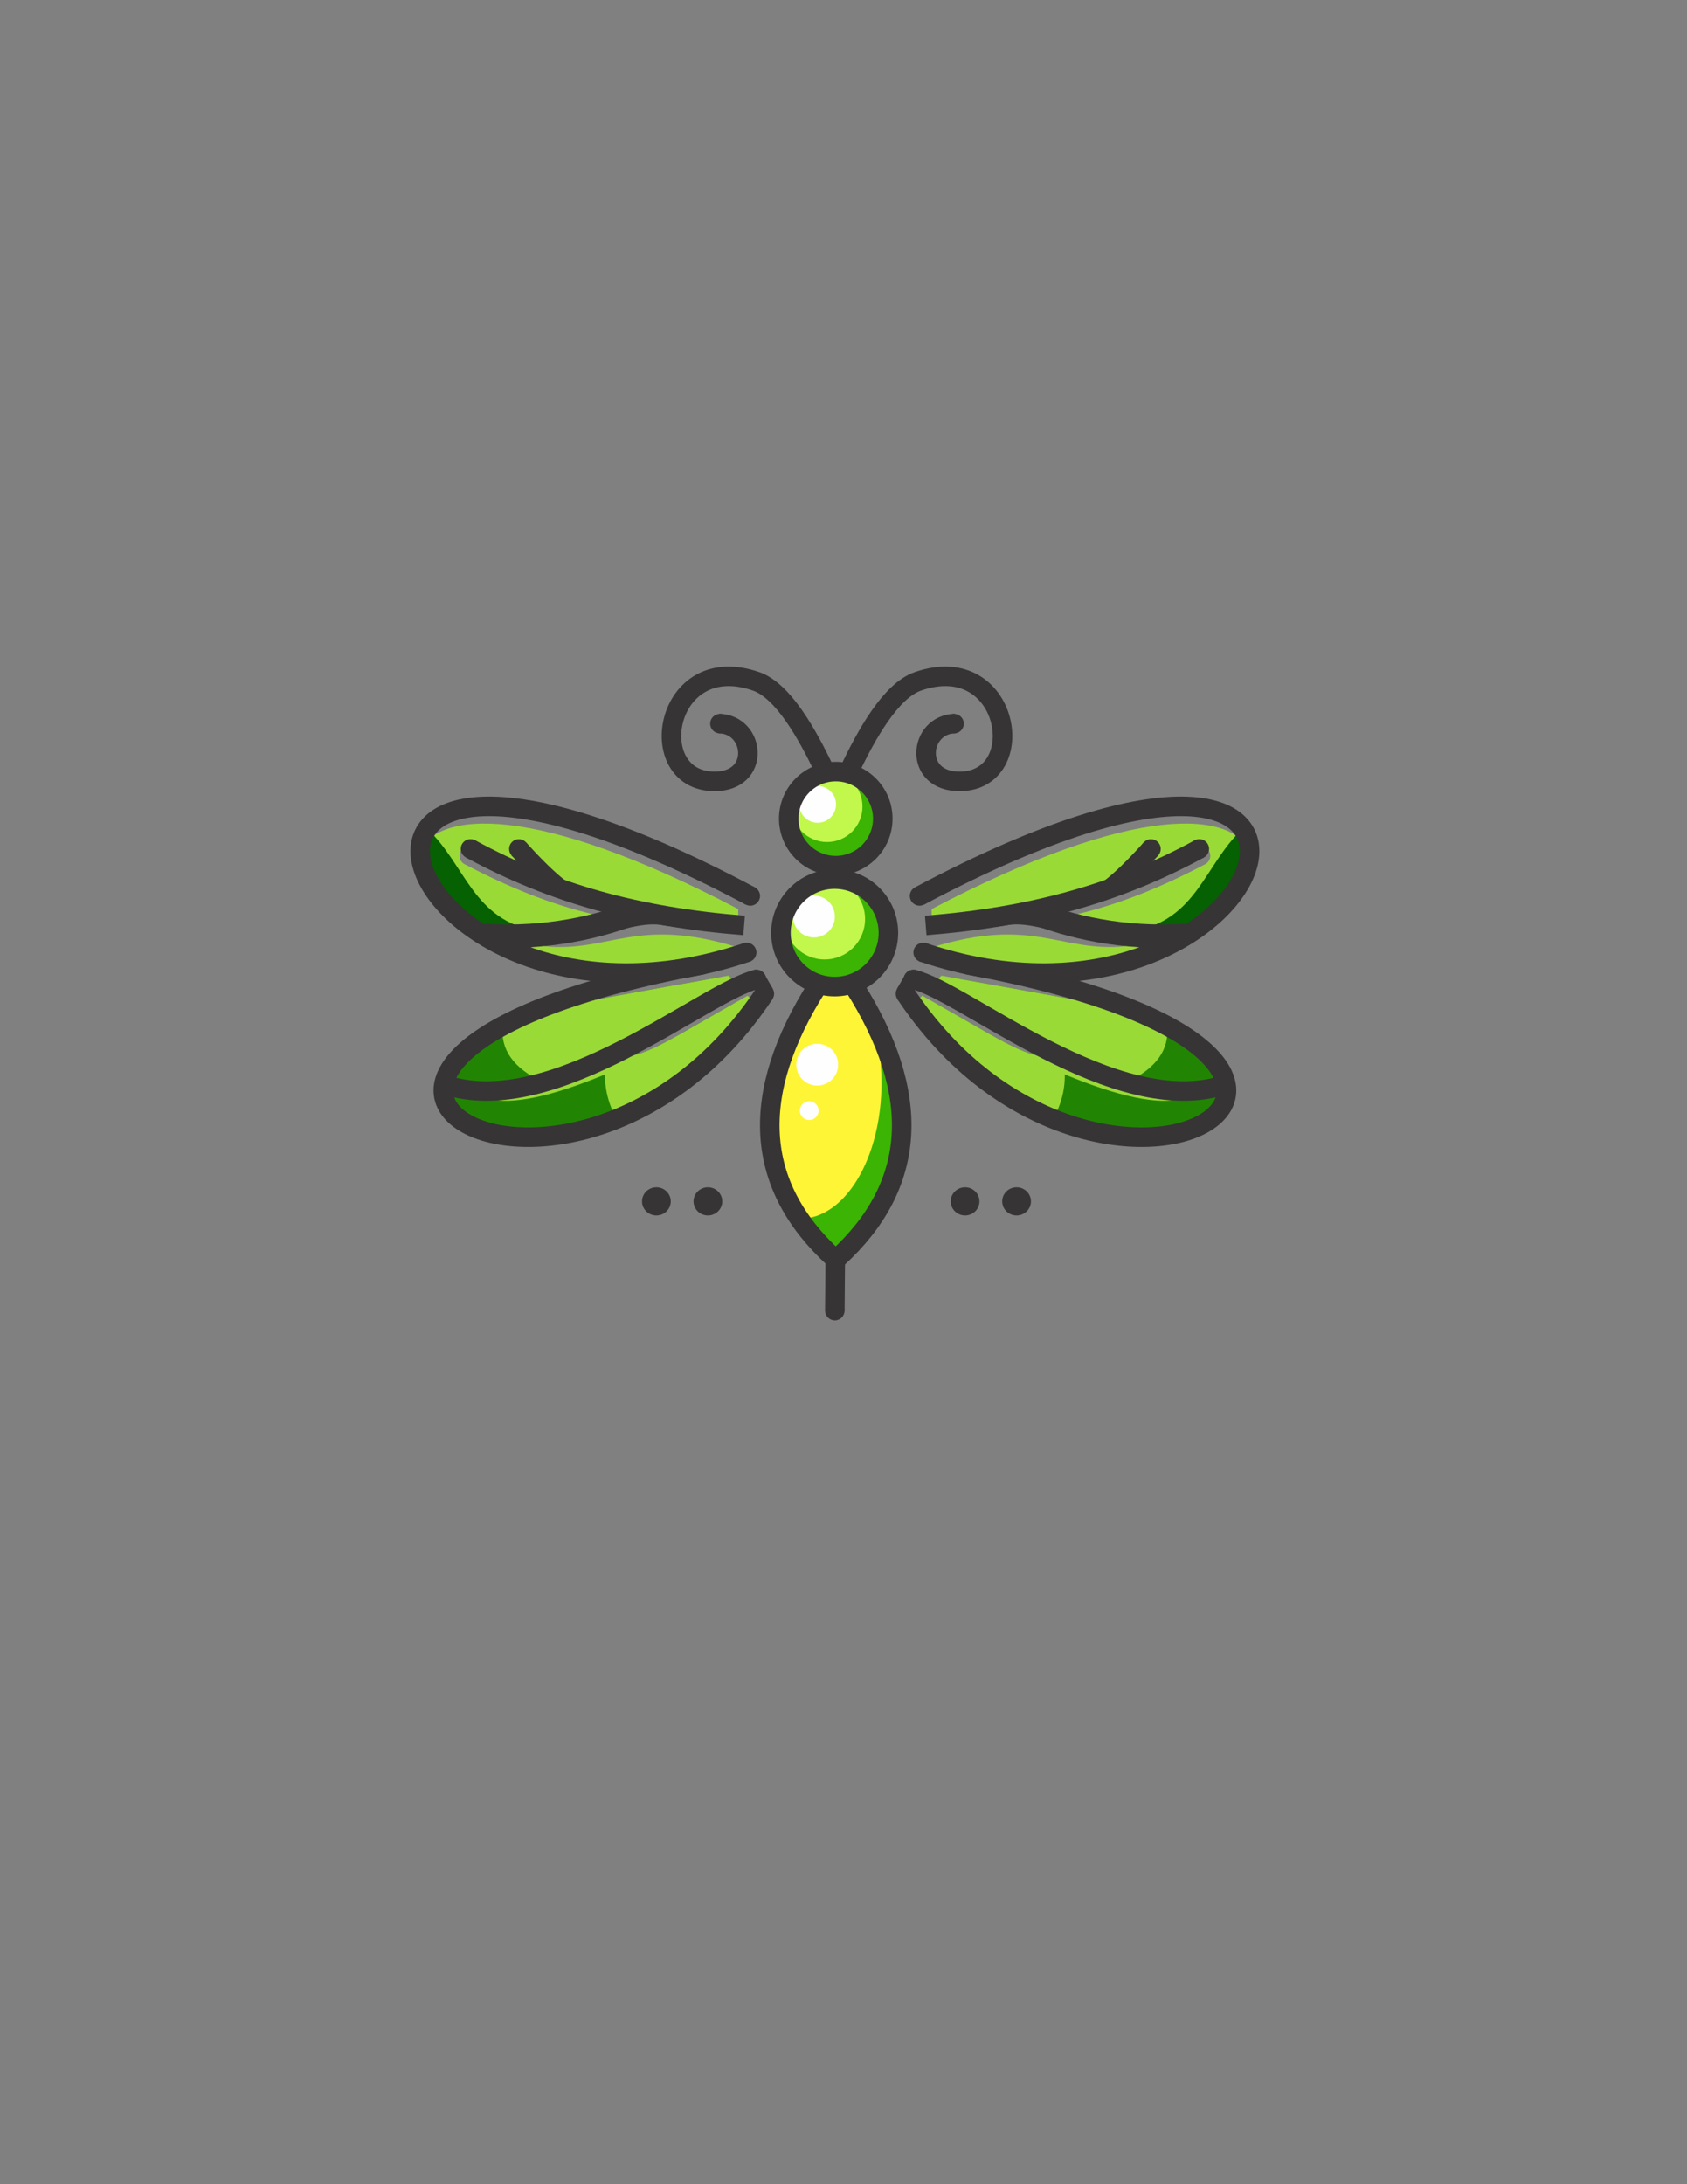 <?xml version="1.0" encoding="UTF-8"?>
<!DOCTYPE svg PUBLIC "-//W3C//DTD SVG 1.1//EN" "http://www.w3.org/Graphics/SVG/1.1/DTD/svg11.dtd">
<!-- Creator: CorelDRAW (Evaluation Version) -->
<svg xmlns="http://www.w3.org/2000/svg" xml:space="preserve" width="215.9mm" height="279.4mm" version="1.1" style="shape-rendering:geometricPrecision; text-rendering:geometricPrecision; image-rendering:optimizeQuality; fill-rule:evenodd; clip-rule:evenodd"
viewBox="0 0 21590 27940"
 xmlns:xlink="http://www.w3.org/1999/xlink"
 xmlns:xodm="http://www.corel.com/coreldraw/odm/2003">
 <rect x="0" y="0" width="21590" height="27940" fill="#808080" stroke="none"/>
 <defs>
  <style type="text/css">
   <![CDATA[
    .str5 {stroke:#373435;stroke-width:100;stroke-miterlimit:22.926}
    .str4 {stroke:#373435;stroke-width:300;stroke-miterlimit:22.926}
    .str0 {stroke:#373435;stroke-width:250;stroke-miterlimit:22.926}
    .str3 {stroke:#FEFEFE;stroke-width:20;stroke-miterlimit:22.926}
    .str1 {stroke:#3BB403;stroke-width:20;stroke-miterlimit:22.926}
    .str2 {stroke:#C2F74C;stroke-width:20;stroke-miterlimit:22.926}
    .fil2 {fill:none}
    .fil4 {fill:#FEFEFE}
    .fil6 {fill:#FEFEFE}
    .fil3 {fill:#373435}
    .fil9 {fill:#056102}
    .fil7 {fill:#218503}
    .fil0 {fill:#3BB403}
    .fil8 {fill:#9ADA36}
    .fil5 {fill:#C2F74C}
    .fil1 {fill:#FEF536}
   ]]>
  </style>
 </defs>
 <g id="Layer_x0020_1">
  <polygon class="fil0" points="9874.97,13569.75 11517.63,13569.75 11517.63,15141.48 11506.17,15133.41 10898.74,15995.57 10460.47,15995.57 9910.84,15127.87 9874.97,15150.59 "/>
  <path class="fil1" d="M10988 12642.03c181.55,312.8 293.38,739.42 293.38,1209.79 0,959.43 -465.06,1737.2 -1038.75,1737.2 -21.11,0 -42.07,-1.07 -62.87,-3.15l-417.67 -987.77 325.39 -1378.53 383.87 -577.54 516.65 0z"/>
  <path class="fil2 str0" d="M10464.29 12611.24c-881.54,1386.72 -811.95,2547.44 208.77,3482.18"/>
  <path class="fil2 str0" d="M10926.98 12611.24c881.54,1386.72 811.95,2547.44 -208.77,3482.18"/>
  <circle class="fil3" cx="10684.14" cy="16765.04" r="124.85"/>
  <line class="fil2 str0" x1="10684.13" y1="16765.05" x2="10690.32" y2= "16037.74" />
  <circle class="fil4" cx="10458.85" cy="13619.05" r="267.59"/>
  <circle class="fil4" cx="10356.38" cy="14207.14" r="120.22"/>
  <circle class="fil0 str1" cx="10686.64" cy="10470.18" r="501.61"/>
  <circle class="fil5 str2" cx="10584.24" cy="10317.32" r="443.73"/>
  <circle class="fil6 str3" cx="10464.03" cy="10289.12" r="225.58"/>
  <circle class="fil2 str0" cx="10696" cy="10471.67" r="601.68"/>
  <circle class="fil0 str1" cx="10671.2" cy="11931.07" r="573.29"/>
  <circle class="fil5 str2" cx="10554.16" cy="11756.37" r="507.13"/>
  <circle class="fil6 str3" cx="10416.78" cy="11724.14" r="257.81"/>
  <circle class="fil2 str0" cx="10681.9" cy="11932.77" r="687.66"/>
  <path class="fil2 str0" d="M10869.22 9858.65c217.15,-460.17 530.51,-1021.77 876.44,-1142.52 1177.84,-411.16 1455.31,1270.11 540.3,1279.14 -604.46,5.97 -531.77,-730.32 -63.59,-739.62"/>
  <path class="fil2 str0" d="M10554.39 9858.65c-217.15,-460.17 -530.51,-1021.77 -876.44,-1142.52 -1177.84,-411.16 -1455.31,1270.11 -540.3,1279.14 604.46,5.97 531.77,-730.32 63.59,-739.62"/>
  <circle class="fil3" cx="9213.48" cy="9256.83" r="124.85"/>
  <circle class="fil3" cx="12210.14" cy="9256.83" r="124.85"/>
  <g id="_2075347524064">
   <path class="fil7" d="M12455.13 12339.8l506.2 0 2273.87 900.57 439.62 374.38 0 567.58 -372.13 363.26 -1410.5 0 -848.13 -335.9 -1242.66 -1107.02 184.84 -262.4c823.04,466.05 1134.25,682.61 1459.28,683.64l-1391.55 -779.78 164.23 -233.14c440.75,77.83 968.74,173.02 1584.05,285.57l-1347.12 -456.76z"/>
   <path class="fil8" d="M11690.52 12861.1l111.77 -124.29c962.79,537.58 1295.03,786 1643.23,787.1l-1563.27 -876.01 31.82 -35.38 1684.43 915.24c62.2,262.17 22.64,524.23 -118.69,786.19l-1277.85 -680.54 31.25 -22.62 -542.69 -749.69z"/>
   <path class="fil8" d="M12999.63 12524.42l1935.18 596.99c35.79,303.16 -136.41,544.48 -516.61,723.98l-2504.13 -1232.87 134.54 -131.37c472.77,82.9 1057.31,188.03 1753.64,315.41l-802.62 -272.14z"/>
   <path class="fil2 str0" d="M12358.72 12336.04c6668.81,1225.2 1697.21,4085.11 -770.78,375.37"/>
   <path class="fil8" d="M13511.8 13525.83l1611.75 528.63c-303.26,80.91 -802.2,-22.6 -1496.82,-310.54l-114.93 -218.09z"/>
   <path class="fil2 str0" d="M11675.85 12526.74c647.22,132.32 2603.51,1823.68 4013.66,1344.54"/>
   <circle class="fil3" cx="11587.93" cy="12711.42" r="124.85"/>
   <circle class="fil3" cx="11689.58" cy="12529.55" r="124.85"/>
   <circle class="fil3" cx="11689.58" cy="12529.55" r="124.85"/>
   <rect class="fil3" transform="matrix(0.867 0.498 -0.724 1.26 11589.9 12456.3)" width="89.86" height="151.35"/>
   <path class="fil8" d="M16005.35 10902.62l0 226.34 -313.26 507.41 -1489.21 780.56 31.13 59.4 -1542.46 0 -768.78 -238.06 0 -118.27c1300.45,-402.66 1646.32,65.71 2476.78,-14.93l-99.21 -205.29 -1244.25 -222.92 -1133.32 179.25 0 -227.35c2618.5,-1372.99 3849.23,-1252.54 4082.58,-726.14zm-2670.72 732.31l1753.38 -640.67 188.38 40.32c-22.74,-22.62 -36.83,-53.93 -36.83,-88.53 0,-68.94 55.9,-124.84 124.85,-124.84 68.94,0 124.84,55.9 124.84,124.84 0,53.41 -33.56,98.99 -80.72,116.82l0.02 0c-545.5,285.41 -1073.87,501.06 -1631.87,632.92l-442.05 -60.86z"/>
   <path class="fil9" d="M15925.31 11186.19l-21.76 -585.3c-495,461.98 -582.08,1178.77 -1422.92,1313.54l824.07 -28.28 620.61 -699.96z"/>
   <path class="fil2 str0" d="M11769.95 11460.22c6569.02,-3492.19 4596.85,2260.92 30.56,718.52"/>
   <path class="fil2 str0" d="M11847.26 11838.22c1356.33,-108.04 2449.1,-407.58 3501.55,-979.73"/>
   <circle class="fil3" cx="15348.81" cy="10858.49" r="124.85"/>
   <circle class="fil3" cx="14730.03" cy="10859.17" r="124.85"/>
   <path class="fil2 str0" d="M14730.04 10859.17c-210.56,233.61 -385.27,402.98 -524.11,508.1"/>
   <path class="fil2 str4" d="M13181.63 11651.45c517.71,209.39 1187.03,362.56 1977.57,316.24"/>
   <circle class="fil3" cx="15149.32" cy="11944.17" r="124.85"/>
   <path class="fil2 str5" d="M12448.34 11845.72c156.37,-34.48 286.41,-34.39 437.49,-61.12 282.16,-49.92 655.93,100.3 1085.03,195.16"/>
   <circle class="fil3" cx="11768.26" cy="11460.81" r="124.85"/>
   <circle class="fil3" cx="11814.34" cy="12183.76" r="124.85"/>
  </g>
  <ellipse class="fil3" cx="12350.97" cy="15367.75" rx="183.83" ry="180.22"/>
  <ellipse class="fil3" cx="13010.04" cy="15367.75" rx="183.83" ry="180.22"/>
  <ellipse class="fil3" cx="8400.43" cy="15367.75" rx="183.83" ry="180.22"/>
  <ellipse class="fil3" cx="9059.5" cy="15367.75" rx="183.83" ry="180.22"/>
  <g id="_2075347518400">
   <path class="fil7" d="M8915.07 12339.8l-506.2 0 -2273.87 900.57 -439.62 374.38 0 567.58 372.13 363.26 1410.5 0 848.13 -335.9 1242.66 -1107.02 -184.84 -262.4c-823.04,466.05 -1134.25,682.61 -1459.28,683.64l1391.55 -779.78 -164.23 -233.14c-440.75,77.83 -968.74,173.02 -1584.05,285.57l1347.12 -456.76z"/>
   <path class="fil8" d="M9679.68 12861.1l-111.77 -124.29c-962.79,537.58 -1295.03,786 -1643.23,787.1l1563.27 -876.01 -31.82 -35.38 -1684.43 915.24c-62.2,262.17 -22.64,524.23 118.69,786.19l1277.85 -680.54 -31.25 -22.62 542.69 -749.69z"/>
   <path class="fil8" d="M8370.57 12524.42l-1935.18 596.99c-35.79,303.16 136.41,544.48 516.61,723.98l2504.13 -1232.87 -134.54 -131.37c-472.77,82.9 -1057.31,188.03 -1753.64,315.41l802.62 -272.14z"/>
   <path class="fil2 str0" d="M9011.48 12336.04c-6668.81,1225.2 -1697.21,4085.11 770.78,375.37"/>
   <path class="fil8" d="M7858.4 13525.83l-1611.75 528.63c303.26,80.91 802.2,-22.6 1496.82,-310.54l114.93 -218.09z"/>
   <path class="fil2 str0" d="M9694.35 12526.74c-647.22,132.32 -2603.51,1823.68 -4013.66,1344.54"/>
   <circle class="fil3" cx="9782.26" cy="12711.42" r="124.85"/>
   <circle class="fil3" cx="9680.62" cy="12529.55" r="124.85"/>
   <circle class="fil3" cx="9680.62" cy="12529.55" r="124.85"/>
   <rect class="fil3" transform="matrix(-0.867 0.498 0.724 1.26 9780.3 12456.3)" width="89.86" height="151.35"/>
   <path class="fil8" d="M5364.85 10902.62l0 226.34 313.26 507.41 1489.21 780.56 -31.13 59.4 1542.46 0 768.78 -238.06 0 -118.27c-1300.45,-402.66 -1646.32,65.71 -2476.78,-14.93l99.21 -205.29 1244.25 -222.92 1133.32 179.25 0 -227.35c-2618.5,-1372.99 -3849.23,-1252.54 -4082.58,-726.14zm2670.72 732.31l-1753.38 -640.67 -188.38 40.32c22.74,-22.62 36.83,-53.93 36.83,-88.53 0,-68.94 -55.9,-124.84 -124.85,-124.84 -68.94,0 -124.84,55.9 -124.84,124.84 0,53.41 33.56,98.99 80.72,116.82l-0.02 0c545.5,285.41 1073.87,501.06 1631.87,632.92l442.05 -60.86z"/>
   <path class="fil9" d="M5444.89 11186.19l21.76 -585.3c495,461.98 582.08,1178.77 1422.92,1313.54l-824.07 -28.28 -620.61 -699.96z"/>
   <path class="fil2 str0" d="M9600.25 11460.22c-6569.02,-3492.19 -4596.85,2260.92 -30.56,718.52"/>
   <path class="fil2 str0" d="M9522.94 11838.22c-1356.33,-108.04 -2449.1,-407.58 -3501.55,-979.73"/>
   <circle class="fil3" cx="6021.39" cy="10858.49" r="124.85"/>
   <circle class="fil3" cx="6640.16" cy="10859.17" r="124.85"/>
   <path class="fil2 str0" d="M6640.16 10859.17c210.56,233.61 385.27,402.98 524.11,508.1"/>
   <path class="fil2 str4" d="M8188.57 11651.45c-517.71,209.39 -1187.03,362.56 -1977.57,316.24"/>
   <circle class="fil3" cx="6220.89" cy="11944.17" r="124.85"/>
   <path class="fil2 str5" d="M8921.86 11845.72c-156.37,-34.48 -286.41,-34.39 -437.49,-61.12 -282.16,-49.92 -655.93,100.3 -1085.03,195.16"/>
   <circle class="fil3" cx="9601.93" cy="11460.81" r="124.85"/>
   <circle class="fil3" cx="9555.85" cy="12183.76" r="124.85"/>
  </g>
 </g>
</svg>
